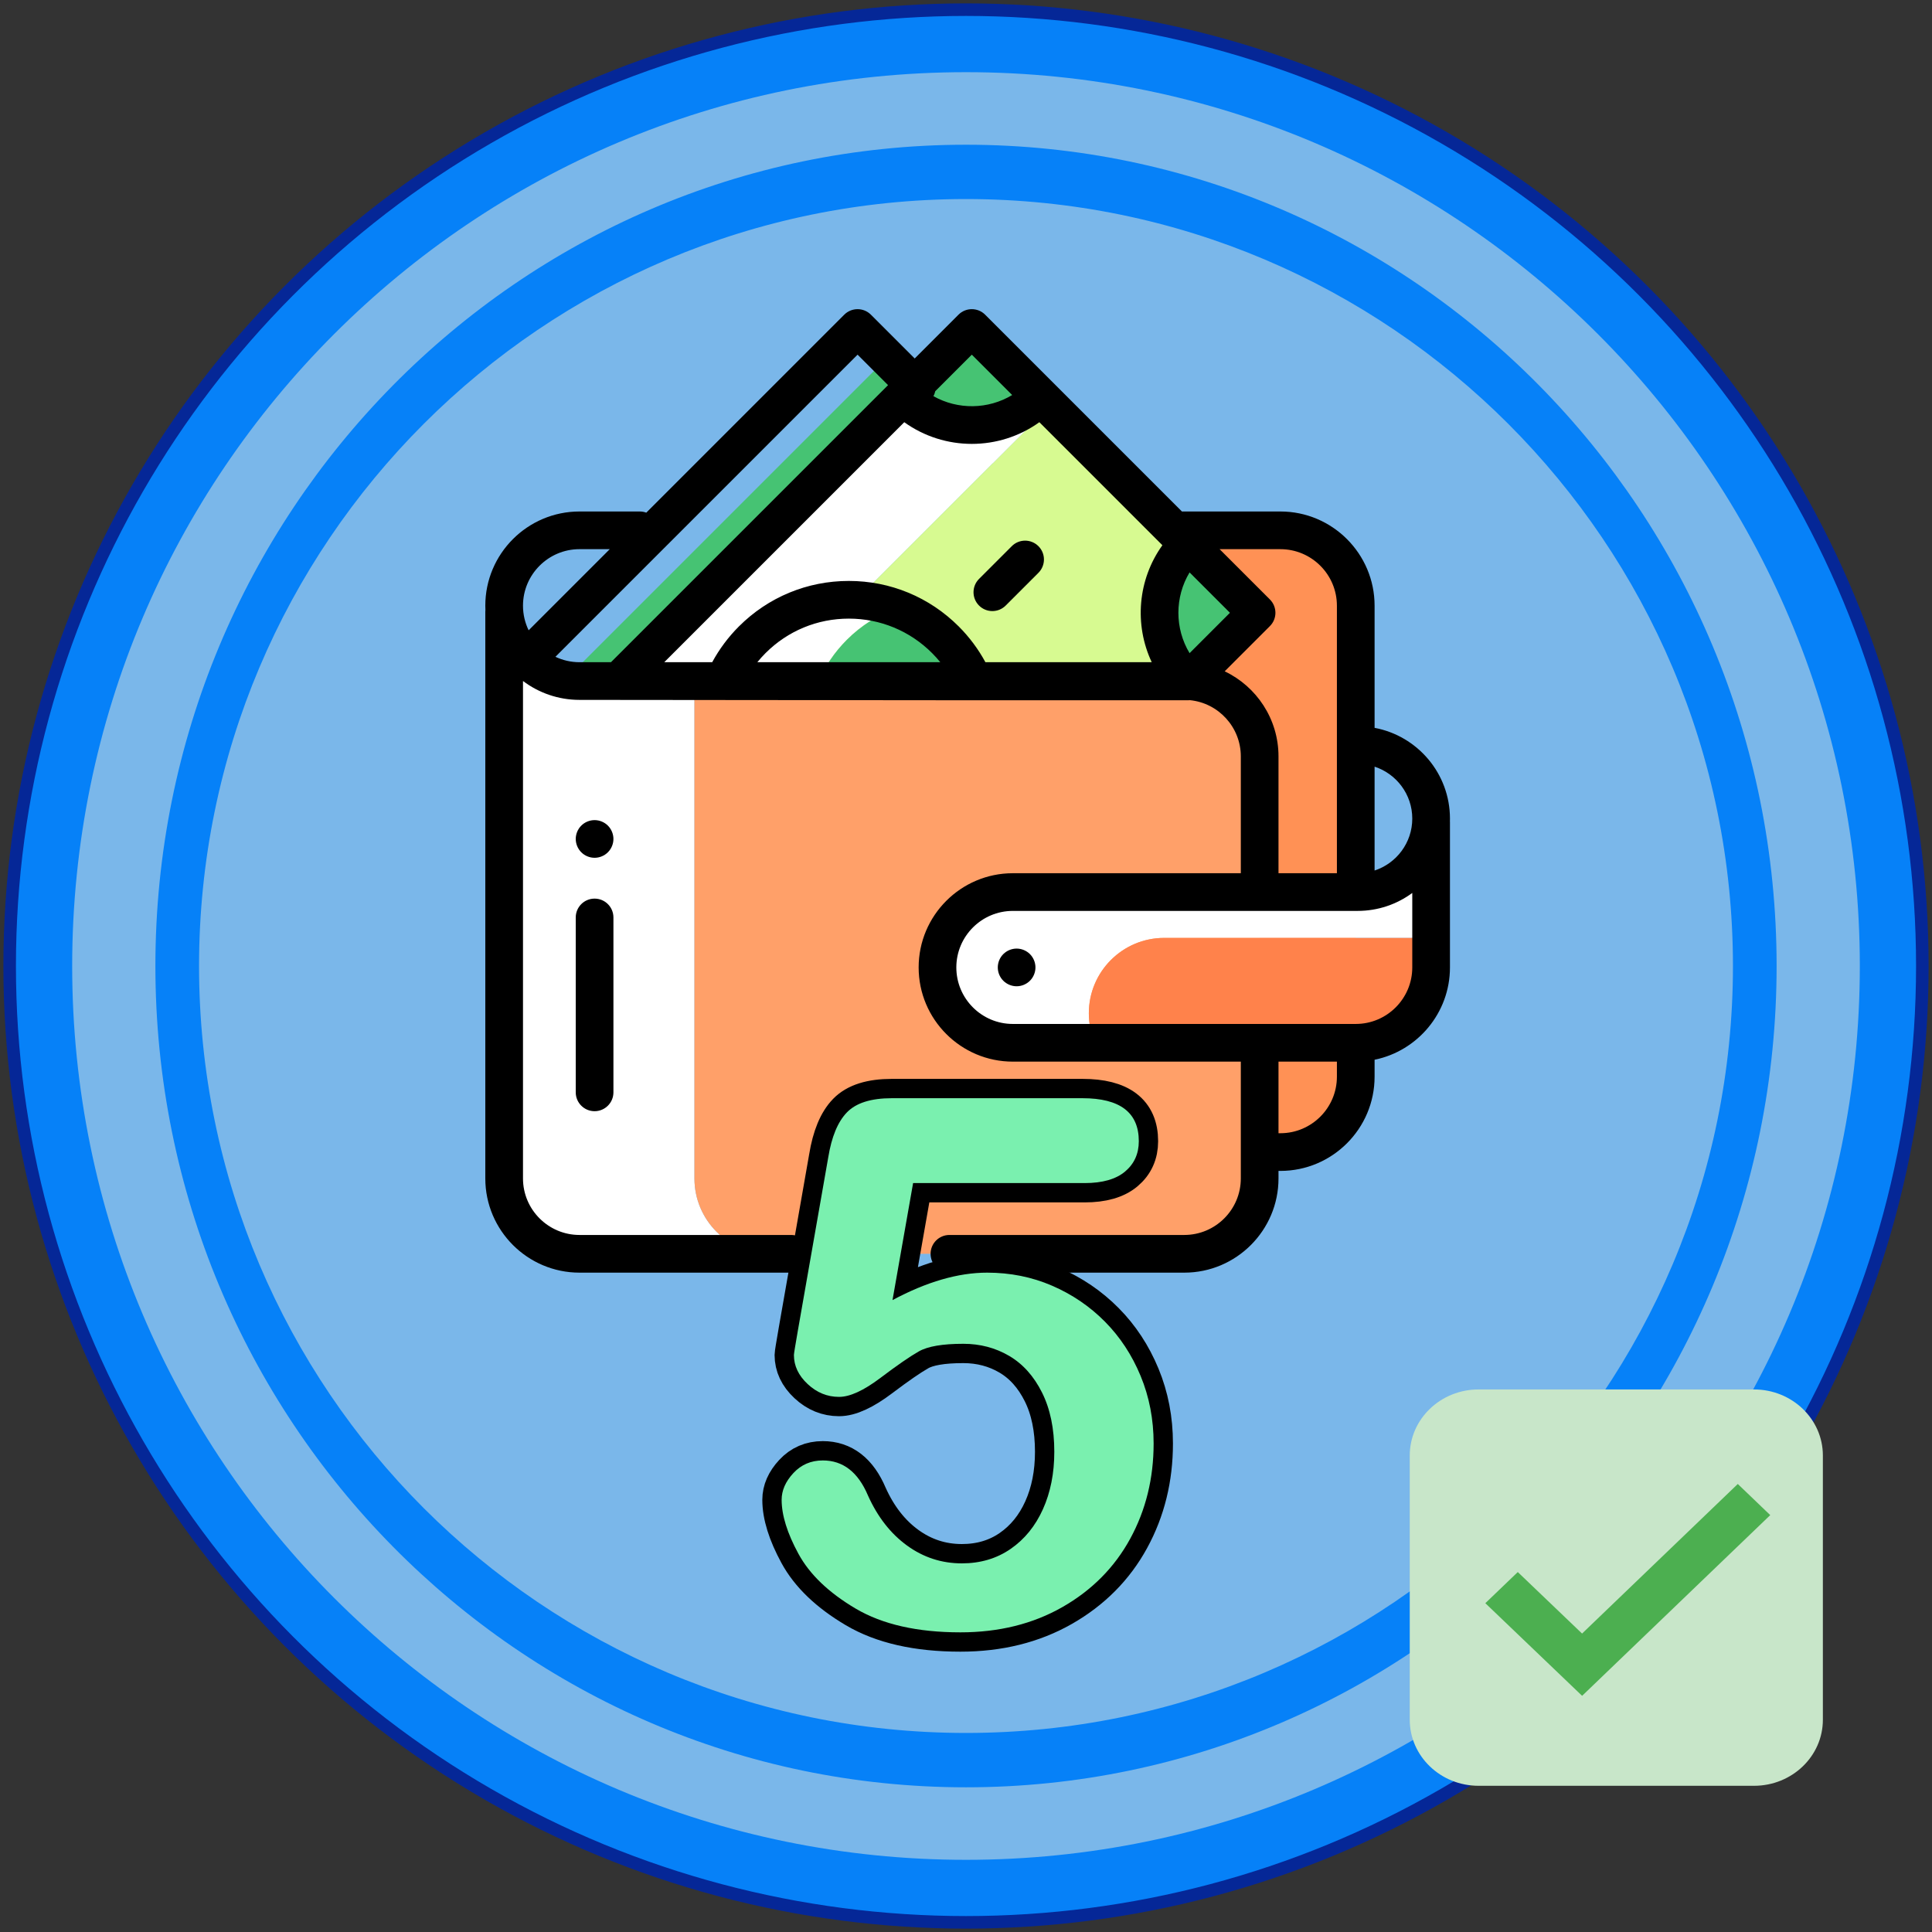 <?xml version="1.0" encoding="UTF-8" standalone="no"?><!-- Generator: Gravit.io --><svg xmlns="http://www.w3.org/2000/svg" xmlns:xlink="http://www.w3.org/1999/xlink" style="isolation:isolate" viewBox="0 0 200 200" width="200pt" height="200pt"><rect x="0" y="0" width="200" height="200" fill="#333333" stroke="none"/><defs><clipPath id="_clipPath_3FPWy2Nd2moadnrFWTfzthHeEUyzIKUF"><rect width="200" height="200"/></clipPath></defs><g clip-path="url(#_clipPath_3FPWy2Nd2moadnrFWTfzthHeEUyzIKUF)"><g style="isolation:isolate"><circle vector-effect="non-scaling-stroke" cx="100" cy="100" r="99" fill="rgb(6,129,248)" stroke-width="1.3" stroke="rgb(5,39,151)" stroke-linejoin="round" stroke-linecap="butt" stroke-miterlimit="1.414"/><path d=" M 100 7.472 C 151.067 7.472 192.528 48.933 192.528 100 C 192.528 151.067 151.067 192.528 100 192.528 C 48.933 192.528 7.472 151.067 7.472 100 C 7.472 48.933 48.933 7.472 100 7.472 Z  M 100 14.982 C 146.312 14.982 183.914 53.078 183.914 100 C 183.914 146.926 146.312 185.018 100 185.022 C 53.688 185.022 16.086 146.926 16.086 100 C 16.086 53.078 53.688 14.982 100 14.982 Z  M 100 20.606 C 143.818 20.606 179.394 56.182 179.394 100 C 179.394 143.818 143.818 179.394 100 179.394 C 56.182 179.394 20.606 143.818 20.606 100 C 20.606 56.182 56.182 20.606 100 20.606 Z " fill-rule="evenodd" fill="rgb(122,183,234)"/></g><g><path d=" M 181.575 184.865 L 153.065 184.865 C 149.129 184.865 145.937 181.801 145.937 178.027 L 145.937 150.673 C 145.937 146.897 149.13 143.835 153.065 143.835 L 181.575 143.835 C 185.511 143.835 188.703 146.899 188.703 150.673 L 188.703 178.027 C 188.703 181.803 185.51 184.865 181.575 184.865 Z " fill="rgb(200,230,201)"/><path d=" M 179.895 153.621 L 163.775 169.105 L 157.12 162.738 L 153.761 165.962 L 163.78 175.551 L 183.255 156.844 L 179.895 153.621 Z " fill="rgb(76,175,80)"/></g><g><path d=" M 84.064 54.899 L 133.729 54.899 C 137.384 54.899 140.347 57.862 140.347 61.516 L 140.347 112.644 C 140.347 116.299 137.384 119.261 133.729 119.261 L 84.064 119.261 C 80.41 119.261 77.447 116.299 77.447 112.644 L 77.447 61.516 C 77.447 57.862 80.41 54.899 84.064 54.899 Z " fill="rgb(255,145,85)"/><path d=" M 111.149 70.542 L 118.256 63.435 L 91.848 37.027 L 58.333 70.542 L 111.149 70.542 Z " fill="rgb(70,195,115)"/><path d=" M 71.889 121.992 L 71.889 70.502 L 59.991 70.502 C 55.683 70.502 52.19 67.009 52.19 62.7 L 52.19 63.328 L 52.19 121.992 C 52.19 126.301 55.683 129.793 59.991 129.793 L 122.598 129.793 C 122.598 129.793 122.598 129.793 122.599 129.793 L 79.69 129.793 C 75.381 129.793 71.889 126.301 71.889 121.992 Z " fill="rgb(255,255,255)"/><path d=" M 130.4 121.992 L 130.4 107.949 L 130.4 91.566 L 130.4 78.303 C 130.4 73.995 126.907 70.502 122.598 70.502 L 79.69 70.502 L 71.889 70.502 L 71.889 121.992 C 71.889 126.301 75.381 129.793 79.69 129.793 L 122.599 129.793 C 126.907 129.793 130.4 126.301 130.4 121.992 Z " fill="rgb(255,160,105)"/><path d=" M 112.716 104.894 C 112.716 100.585 116.209 97.092 120.518 97.092 L 148.148 97.092 L 148.148 85.13 L 148.148 84.74 C 148.148 88.941 144.743 92.346 140.542 92.346 L 104.85 92.346 C 100.541 92.346 97.048 95.839 97.048 100.148 L 97.048 100.148 C 97.048 104.457 100.541 107.949 104.85 107.949 L 113.338 107.949 C 112.938 107.011 112.716 105.978 112.716 104.894 L 112.716 104.894 Z " fill="rgb(255,255,255)"/><path d=" M 148.148 100.148 L 148.148 97.092 L 120.518 97.092 C 116.209 97.092 112.716 100.585 112.716 104.894 L 112.716 104.894 C 112.716 105.978 112.938 107.011 113.338 107.949 L 140.347 107.949 C 144.655 107.949 148.148 104.456 148.148 100.148 Z " fill="rgb(255,130,75)"/><path d=" M 100.602 33.955 L 64.015 70.542 L 80.204 70.542 L 108.696 42.049 L 100.602 33.955 Z " fill="rgb(255,255,255)"/><path d=" M 108.696 42.049 L 80.204 70.542 L 122.975 70.542 L 130.081 63.435 L 108.696 42.049 Z " fill="rgb(215,250,145)"/><g><path d=" M 93.495 41.062 C 95.314 42.881 97.826 44.006 100.602 44.006 C 103.377 44.006 105.89 42.881 107.709 41.062 L 100.602 33.955 L 93.495 41.062 Z " fill="rgb(70,195,115)"/><path d=" M 122.975 70.542 L 122.975 70.542 L 130.082 63.435 L 122.975 56.328 C 121.156 58.147 120.031 60.659 120.031 63.435 C 120.031 66.21 121.156 68.723 122.975 70.542 Z " fill="rgb(70,195,115)"/></g><path d=" M 92.769 62.965 C 87.751 61.116 81.896 62.202 77.867 66.232 C 76.586 67.512 75.607 68.978 74.92 70.542 L 84.72 70.542 C 85.407 68.978 86.387 67.512 87.667 66.232 C 89.162 64.737 90.908 63.65 92.769 62.965 Z " fill="rgb(255,255,255)"/><path d=" M 92.769 62.965 C 90.908 63.651 89.162 64.737 87.667 66.232 C 86.387 67.512 85.407 68.978 84.72 70.542 L 100.817 70.542 C 100.131 68.978 99.151 67.512 97.87 66.232 C 96.376 64.737 94.63 63.65 92.769 62.965 Z " fill="rgb(70,195,115)"/><path d=" M 90.111 127.843 C 89.596 127.843 89.095 128.052 88.732 128.415 C 88.369 128.778 88.161 129.281 88.161 129.793 C 88.161 130.306 88.369 130.81 88.732 131.172 C 89.095 131.535 89.598 131.744 90.111 131.744 C 90.624 131.744 91.127 131.535 91.49 131.172 C 91.853 130.81 92.061 130.306 92.061 129.793 C 92.061 129.281 91.853 128.777 91.49 128.415 C 91.127 128.052 90.624 127.843 90.111 127.843 Z " fill="rgb(0,0,0)"/><path d=" M 59.601 94.974 L 59.601 113.08 C 59.601 114.157 60.474 115.031 61.551 115.031 C 62.629 115.031 63.502 114.157 63.502 113.08 L 63.502 94.974 C 63.502 93.897 62.629 93.024 61.551 93.024 C 60.474 93.024 59.601 93.897 59.601 94.974 Z " fill="rgb(0,0,0)"/><path d=" M 62.93 85.469 C 62.568 85.106 62.064 84.898 61.551 84.898 C 61.039 84.898 60.535 85.106 60.173 85.469 C 59.81 85.832 59.601 86.333 59.601 86.848 C 59.601 87.361 59.81 87.864 60.173 88.227 C 60.535 88.59 61.039 88.798 61.551 88.798 C 62.064 88.798 62.568 88.59 62.93 88.227 C 63.293 87.864 63.502 87.361 63.502 86.848 C 63.502 86.335 63.293 85.832 62.93 85.469 Z " fill="rgb(0,0,0)"/><path d=" M 150.099 84.74 C 150.099 80.07 146.731 76.174 142.297 75.347 L 142.297 62.7 C 142.297 57.323 137.922 52.949 132.545 52.949 L 122.353 52.949 L 101.981 32.576 C 101.219 31.815 99.984 31.815 99.222 32.576 L 94.689 37.11 L 90.155 32.576 C 89.394 31.815 88.159 31.815 87.397 32.576 L 66.903 53.07 C 66.694 52.993 66.469 52.949 66.232 52.949 L 59.991 52.949 C 54.614 52.949 50.239 57.323 50.239 62.701 C 50.239 62.843 50.244 62.984 50.25 63.125 C 50.243 63.192 50.239 63.26 50.239 63.328 L 50.239 121.992 C 50.239 127.369 54.614 131.744 59.991 131.744 L 81.9 131.744 C 82.978 131.744 83.851 130.87 83.851 129.793 C 83.851 128.716 82.978 127.843 81.9 127.843 L 59.991 127.843 C 56.765 127.843 54.14 125.218 54.14 121.992 L 54.14 70.497 C 55.771 71.724 57.798 72.452 59.991 72.452 L 100.818 72.492 L 122.975 72.492 C 123.038 72.492 123.102 72.489 123.165 72.483 C 123.169 72.482 123.173 72.482 123.176 72.481 C 126.132 72.772 128.449 75.272 128.449 78.304 L 128.449 90.396 L 104.85 90.396 C 99.473 90.396 95.098 94.771 95.098 100.148 C 95.098 105.525 99.473 109.9 104.85 109.9 L 128.449 109.9 L 128.449 121.992 C 128.449 125.218 125.825 127.843 122.598 127.843 L 98.284 127.843 C 97.206 127.843 96.333 128.717 96.333 129.794 C 96.333 130.871 97.206 131.744 98.284 131.744 L 122.598 131.744 C 127.976 131.744 132.35 127.369 132.35 121.992 L 132.35 121.212 L 132.545 121.212 C 137.922 121.212 142.297 116.837 142.297 111.46 L 142.297 109.704 C 146.743 108.797 150.099 104.858 150.099 100.148 L 150.099 85.13 C 150.099 85.089 150.098 85.049 150.095 85.008 C 150.098 84.919 150.099 84.829 150.099 84.74 Z  M 93.609 43.707 C 95.691 45.201 98.145 45.951 100.602 45.951 C 103.058 45.951 105.513 45.201 107.595 43.707 L 120.33 56.442 C 117.77 60.008 117.402 64.671 119.227 68.552 L 102.01 68.552 C 101.273 67.194 100.35 65.953 99.25 64.852 C 96.21 61.812 92.168 60.138 87.869 60.138 C 83.569 60.138 79.527 61.812 76.487 64.852 C 75.387 65.953 74.463 67.194 73.727 68.552 L 68.763 68.552 L 93.609 43.707 Z  M 97.339 68.552 L 78.399 68.552 C 78.664 68.225 78.946 67.911 79.246 67.611 C 81.549 65.307 84.612 64.039 87.869 64.039 C 91.126 64.039 94.188 65.307 96.492 67.611 C 96.792 67.911 97.074 68.225 97.339 68.552 Z  M 123.144 59.256 L 127.323 63.435 L 123.144 67.614 C 121.601 65.053 121.601 61.817 123.144 59.256 Z  M 100.602 36.714 L 104.781 40.893 C 102.288 42.395 99.156 42.434 96.629 41.012 C 96.716 40.849 96.778 40.676 96.816 40.499 L 100.602 36.714 Z  M 59.991 56.849 L 63.124 56.849 L 54.725 65.248 C 54.351 64.478 54.14 63.613 54.14 62.7 C 54.14 59.474 56.765 56.849 59.991 56.849 Z  M 57.497 67.992 L 88.776 36.714 L 91.931 39.868 L 63.247 68.552 L 59.991 68.552 C 59.1 68.552 58.254 68.35 57.497 67.992 Z  M 126.779 69.495 L 131.46 64.814 C 132.222 64.053 132.222 62.818 131.46 62.056 L 126.254 56.85 L 132.545 56.85 C 135.772 56.85 138.396 59.474 138.396 62.701 L 138.396 90.396 L 132.35 90.396 L 132.35 78.304 C 132.35 74.422 130.07 71.064 126.779 69.495 Z  M 132.545 117.311 L 132.35 117.311 L 132.35 109.9 L 138.396 109.9 L 138.396 111.46 C 138.396 114.686 135.772 117.311 132.545 117.311 Z  M 146.198 100.148 C 146.198 103.374 143.573 105.999 140.347 105.999 L 104.85 105.999 C 101.624 105.999 98.999 103.374 98.999 100.148 C 98.999 96.921 101.624 94.297 104.85 94.297 L 140.542 94.297 C 142.657 94.297 144.613 93.606 146.198 92.439 L 146.198 100.148 Z  M 142.297 90.116 L 142.297 79.364 C 144.559 80.104 146.198 82.234 146.198 84.74 C 146.198 87.246 144.559 89.375 142.297 90.116 Z " fill="rgb(0,0,0)"/><path d=" M 105.24 98.197 C 104.727 98.197 104.224 98.406 103.861 98.769 C 103.498 99.132 103.29 99.635 103.29 100.148 C 103.29 100.661 103.498 101.164 103.861 101.526 C 104.224 101.889 104.727 102.098 105.24 102.098 C 105.753 102.098 106.256 101.889 106.619 101.526 C 106.982 101.164 107.19 100.661 107.19 100.148 C 107.19 99.635 106.982 99.132 106.619 98.769 C 106.256 98.406 105.753 98.197 105.24 98.197 Z " fill="rgb(0,0,0)"/><path d=" M 102.729 63.258 C 103.228 63.258 103.727 63.068 104.108 62.687 L 107.498 59.297 C 108.259 58.536 108.26 57.301 107.498 56.539 C 106.736 55.778 105.501 55.777 104.74 56.539 L 101.35 59.929 C 100.588 60.69 100.588 61.925 101.35 62.687 C 101.73 63.068 102.23 63.258 102.729 63.258 Z " fill="rgb(0,0,0)"/></g><mask id="_mask_QZol3kpipkby3xySzHRPISjzLWLCVxtY" x="-200%" y="-200%" width="400%" height="400%"><rect x="-200%" y="-200%" width="400%" height="400%" style="fill:white;"/><path d=" M 118.076 142.436 C 117.179 140.268 115.945 138.393 114.375 136.81 C 112.805 135.227 110.979 133.987 108.898 133.09 C 106.817 132.192 104.58 131.744 102.188 131.744 C 99.197 131.744 95.931 132.691 92.392 134.585 L 94.524 122.472 L 112.282 122.472 C 114.126 122.472 115.521 122.074 116.469 121.276 C 117.416 120.479 117.889 119.432 117.889 118.135 C 117.889 115.17 115.945 113.686 112.057 113.686 L 92.317 113.686 C 90.174 113.686 88.628 114.172 87.682 115.145 C 86.734 116.117 86.086 117.675 85.738 119.818 L 82.597 137.726 C 82.323 139.296 82.186 140.144 82.186 140.268 C 82.186 141.39 82.659 142.393 83.607 143.277 C 84.554 144.163 85.638 144.605 86.859 144.605 C 87.981 144.605 89.407 143.95 91.14 142.642 C 92.872 141.333 94.199 140.417 95.122 139.894 C 96.043 139.371 97.576 139.109 99.72 139.109 C 101.464 139.109 103.047 139.527 104.468 140.361 C 105.889 141.197 107.023 142.461 107.87 144.156 C 108.717 145.851 109.141 147.894 109.141 150.287 C 109.141 152.506 108.749 154.487 107.964 156.231 C 107.179 157.976 106.063 159.347 104.618 160.344 C 103.172 161.341 101.489 161.839 99.571 161.839 C 97.477 161.839 95.583 161.222 93.888 159.988 C 92.193 158.755 90.847 157.029 89.85 154.811 C 88.828 152.393 87.271 151.184 85.177 151.184 C 83.956 151.184 82.94 151.621 82.13 152.493 C 81.32 153.365 80.915 154.287 80.915 155.259 C 80.915 156.855 81.495 158.717 82.654 160.848 C 83.813 162.979 85.781 164.867 88.561 166.512 C 91.34 168.157 94.96 168.98 99.421 168.98 C 103.409 168.98 106.93 168.107 109.983 166.363 C 113.036 164.618 115.372 162.263 116.993 159.297 C 118.613 156.331 119.423 153.041 119.423 149.427 C 119.422 146.935 118.974 144.605 118.076 142.436 Z " fill="black" stroke="none"/></mask><path d=" M 118.076 142.436 C 117.179 140.268 115.945 138.393 114.375 136.81 C 112.805 135.227 110.979 133.987 108.898 133.09 C 106.817 132.192 104.58 131.744 102.188 131.744 C 99.197 131.744 95.931 132.691 92.392 134.585 L 94.524 122.472 L 112.282 122.472 C 114.126 122.472 115.521 122.074 116.469 121.276 C 117.416 120.479 117.889 119.432 117.889 118.135 C 117.889 115.17 115.945 113.686 112.057 113.686 L 92.317 113.686 C 90.174 113.686 88.628 114.172 87.682 115.145 C 86.734 116.117 86.086 117.675 85.738 119.818 L 82.597 137.726 C 82.323 139.296 82.186 140.144 82.186 140.268 C 82.186 141.39 82.659 142.393 83.607 143.277 C 84.554 144.163 85.638 144.605 86.859 144.605 C 87.981 144.605 89.407 143.95 91.14 142.642 C 92.872 141.333 94.199 140.417 95.122 139.894 C 96.043 139.371 97.576 139.109 99.72 139.109 C 101.464 139.109 103.047 139.527 104.468 140.361 C 105.889 141.197 107.023 142.461 107.87 144.156 C 108.717 145.851 109.141 147.894 109.141 150.287 C 109.141 152.506 108.749 154.487 107.964 156.231 C 107.179 157.976 106.063 159.347 104.618 160.344 C 103.172 161.341 101.489 161.839 99.571 161.839 C 97.477 161.839 95.583 161.222 93.888 159.988 C 92.193 158.755 90.847 157.029 89.85 154.811 C 88.828 152.393 87.271 151.184 85.177 151.184 C 83.956 151.184 82.94 151.621 82.13 152.493 C 81.32 153.365 80.915 154.287 80.915 155.259 C 80.915 156.855 81.495 158.717 82.654 160.848 C 83.813 162.979 85.781 164.867 88.561 166.512 C 91.34 168.157 94.96 168.98 99.421 168.98 C 103.409 168.98 106.93 168.107 109.983 166.363 C 113.036 164.618 115.372 162.263 116.993 159.297 C 118.613 156.331 119.423 153.041 119.423 149.427 C 119.422 146.935 118.974 144.605 118.076 142.436 Z " fill="rgb(122,240,175)" mask="url(#_mask_QZol3kpipkby3xySzHRPISjzLWLCVxtY)" vector-effect="non-scaling-stroke" stroke-width="4" stroke="rgb(0,0,0)" stroke-linejoin="miter" stroke-linecap="butt" stroke-miterlimit="4"/><path d=" M 118.076 142.436 C 117.179 140.268 115.945 138.393 114.375 136.81 C 112.805 135.227 110.979 133.987 108.898 133.09 C 106.817 132.192 104.58 131.744 102.188 131.744 C 99.197 131.744 95.931 132.691 92.392 134.585 L 94.524 122.472 L 112.282 122.472 C 114.126 122.472 115.521 122.074 116.469 121.276 C 117.416 120.479 117.889 119.432 117.889 118.135 C 117.889 115.17 115.945 113.686 112.057 113.686 L 92.317 113.686 C 90.174 113.686 88.628 114.172 87.682 115.145 C 86.734 116.117 86.086 117.675 85.738 119.818 L 82.597 137.726 C 82.323 139.296 82.186 140.144 82.186 140.268 C 82.186 141.39 82.659 142.393 83.607 143.277 C 84.554 144.163 85.638 144.605 86.859 144.605 C 87.981 144.605 89.407 143.95 91.14 142.642 C 92.872 141.333 94.199 140.417 95.122 139.894 C 96.043 139.371 97.576 139.109 99.72 139.109 C 101.464 139.109 103.047 139.527 104.468 140.361 C 105.889 141.197 107.023 142.461 107.87 144.156 C 108.717 145.851 109.141 147.894 109.141 150.287 C 109.141 152.506 108.749 154.487 107.964 156.231 C 107.179 157.976 106.063 159.347 104.618 160.344 C 103.172 161.341 101.489 161.839 99.571 161.839 C 97.477 161.839 95.583 161.222 93.888 159.988 C 92.193 158.755 90.847 157.029 89.85 154.811 C 88.828 152.393 87.271 151.184 85.177 151.184 C 83.956 151.184 82.94 151.621 82.13 152.493 C 81.32 153.365 80.915 154.287 80.915 155.259 C 80.915 156.855 81.495 158.717 82.654 160.848 C 83.813 162.979 85.781 164.867 88.561 166.512 C 91.34 168.157 94.96 168.98 99.421 168.98 C 103.409 168.98 106.93 168.107 109.983 166.363 C 113.036 164.618 115.372 162.263 116.993 159.297 C 118.613 156.331 119.423 153.041 119.423 149.427 C 119.422 146.935 118.974 144.605 118.076 142.436 Z " fill="rgb(122,240,175)"/></g></svg>